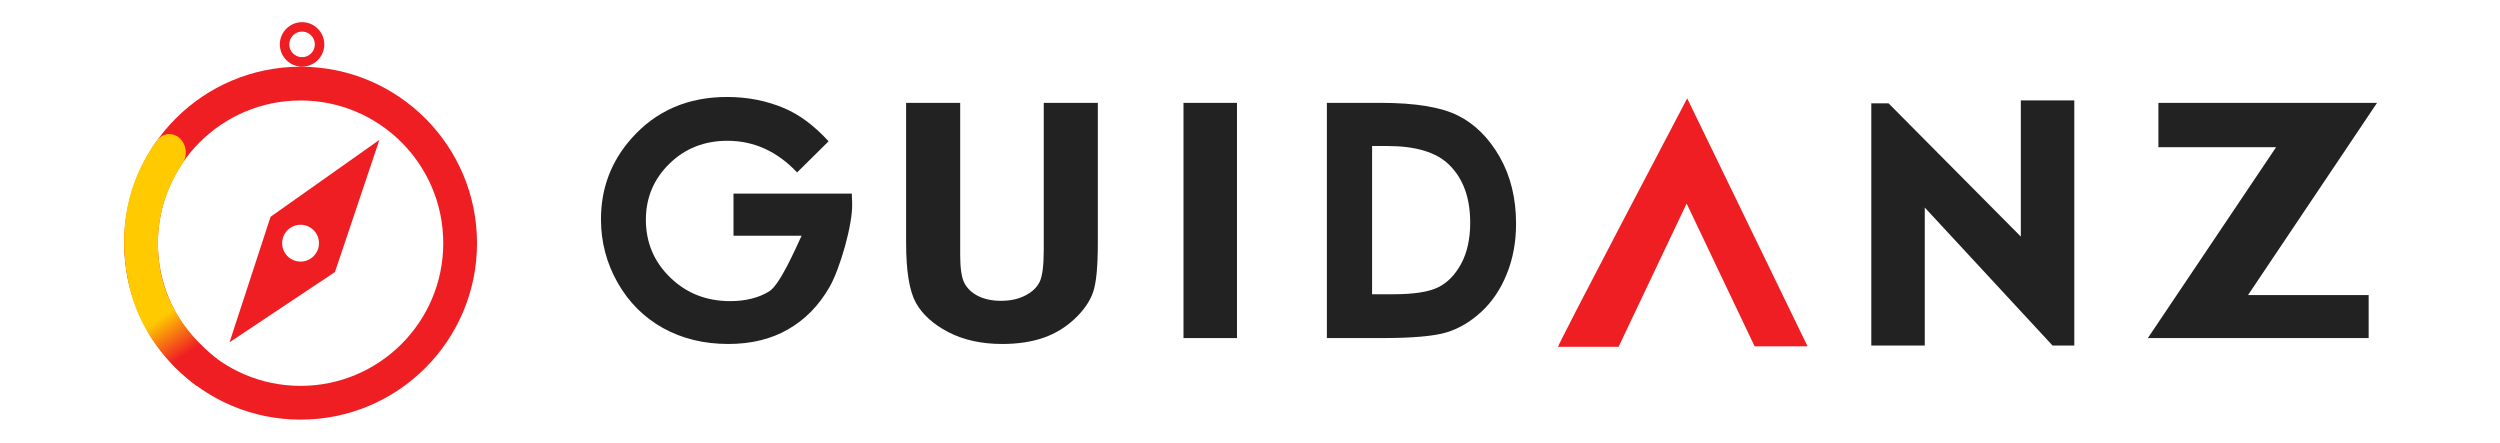 <svg xmlns="http://www.w3.org/2000/svg" width="564" height="100" viewBox="0 0 564 100">
  <defs>
    <linearGradient id="logo_colour-a" x1="48.739%" x2="54.043%" y1="71.042%" y2="91.209%">
      <stop offset="0%" stop-color="#FFCB00"/>
      <stop offset="100%" stop-color="#EF1E23"/>
    </linearGradient>
  </defs>
  <g fill="none" fill-rule="evenodd" transform="translate(28 5)">
    <g transform="translate(107.578 16.875)">
      <path fill="#222" d="M51.354 9.998L44.25 17.027C39.755 12.263 34.511 9.887 28.528 9.887 23.307 9.887 18.936 11.623 15.415 15.082 11.894 18.541 10.132 22.752 10.132 27.702 10.132 32.824 11.956 37.159 15.611 40.716 19.269 44.274 23.775 46.059 29.143 46.059 32.628 46.059 35.572 45.32 37.959 43.855 40.347 42.392 43.799 34.429 45.266 31.301L29.9 31.301 29.9 21.809 56.592 21.809 56.666 24.049C56.821 28.688 53.94 38.76 51.54 42.92 49.14 47.082 46.023 50.259 42.194 52.437 38.378 54.63 33.896 55.725 28.75 55.725 23.232 55.725 18.334 54.53 14.012 52.142 9.703 49.74 6.28 46.33 3.767 41.91 1.256 37.49-7.99587733e-15 32.713-7.99587733e-15 27.591-7.99587733e-15 20.574 2.315 14.467 6.957 9.272 12.472 3.09 19.638 2.3987632e-14 28.453 2.3987632e-14 33.072 2.3987632e-14 37.392.85 41.406 2.56 44.793 4.002 48.117 6.476 51.354 9.998L51.354 9.998zM68.84 1.33L81.04 1.33 81.04 35.669C81.04 38.624 81.351 40.717 81.973 41.947 82.596 43.167 83.618 44.151 85.056 44.891 86.493 45.617 88.228 45.987 90.243 45.987 92.392 45.987 94.246 45.58 95.788 44.755 97.344 43.943 98.411 42.908 99.003 41.64 99.597 40.372 99.893 37.971 99.893 34.413L99.893 1.33 112.092 1.33 112.092 32.961C112.092 38.303 111.736 42.009 111.01 44.078 110.283 46.147 108.904 48.141 106.859 50.062 104.813 51.983 102.473 53.41 99.805 54.333 97.135 55.258 94.038 55.725 90.511 55.725 85.871 55.725 81.84 54.839 78.416 53.078 74.992 51.305 72.532 49.089 71.049 46.441 69.582 43.782 68.84 39.288 68.84 32.961L68.84 1.33 68.84 1.33z"/>
      <polygon fill="#222" points="131.418 1.33 143.483 1.33 143.483 54.395 131.418 54.395"/>
      <path fill="#222" d="M163.766,1.33 L175.912,1.33 C183.739,1.33 189.544,2.291 193.352,4.199 C197.159,6.107 200.292,9.222 202.752,13.519 C205.211,17.829 206.447,22.852 206.447,28.602 C206.447,32.69 205.76,36.444 204.375,39.88 C203.001,43.303 201.104,46.147 198.67,48.412 C196.248,50.664 193.627,52.229 190.792,53.103 C187.972,53.964 183.065,54.395 176.087,54.395 L163.766,54.395 L163.766,1.33 Z M173.965,11.069 L173.965,44.509 L178.721,44.509 C183.402,44.509 186.797,43.98 188.907,42.92 C191.017,41.862 192.74,40.089 194.088,37.578 C195.424,35.078 196.098,32 196.098,28.342 C196.098,22.716 194.5,18.358 191.305,15.256 C188.433,12.46 183.802,11.069 177.435,11.069 L173.965,11.069 Z"/>
      <polygon fill="#222" points="351.358 1.33 400.681 1.33 371.575 44.693 398.791 44.693 398.791 54.395 348.976 54.395 377.911 11.328 351.358 11.328 351.358 1.33"/>
      <path fill="#EF1E23" d="M215.93,56.364 L229.575,56.364 L244.924,24.04 L260.266,56.253 L272.205,56.253 L245.053,0.309 C245.053,0.309 215.552,56.364 215.93,56.364 L215.93,56.364 Z"/>
      <polygon fill="#222" points="286.588 1.43 286.588 56.077 298.65 56.077 298.65 24.947 327.476 56.078 332.384 56.078 332.384 .777 320.321 .777 320.321 31.499 290.472 1.43 286.588 1.43"/>
    </g>
    <path fill="#EF1E23" d="M39.808 10.052C61.79 10.052 79.615 27.877 79.615 49.859 79.615 71.842 61.79 89.668 39.808 89.668 17.825 89.668-1.70974346e-14 71.842-1.70974346e-14 49.859-1.70974346e-14 27.877 17.825 10.052 39.808 10.052zM39.808 17.668C22.031 17.668 7.615 32.083 7.615 49.859 7.615 67.636 22.031 82.052 39.808 82.052 57.585 82.052 72 67.636 72 49.859 72 32.083 57.585 17.668 39.808 17.668zM40.145-7.37871303e-15C37.376-7.37871303e-15 35.13 2.247 35.13 5.015 35.13 7.785 37.376 10.031 40.145 10.031 42.915 10.031 45.161 7.785 45.161 5.015 45.161 2.247 42.914-7.37871303e-15 40.145-7.37871303e-15zM40.145 2.132C41.737 2.132 43.029 3.424 43.029 5.015 43.029 6.608 41.737 7.899 40.145 7.899 38.553 7.899 37.261 6.608 37.261 5.015 37.261 3.424 38.553 2.132 40.145 2.132z"/>
    <path fill="url(#logo_colour-a)" d="M16.369,82.058 L20.974,75.993 C13.005,69.622 8.607,62.015 7.78,53.173 C7.062,45.492 8.86,38.393 13.173,31.876 C14.345,30.105 14.114,27.756 12.62,26.248 C11.297,24.912 9.142,24.902 7.806,26.225 C7.678,26.353 7.56,26.49 7.453,26.636 C1.641,34.597 -0.771,43.669 0.217,53.852 C1.335,65.38 6.719,74.782 16.369,82.058 Z"/>
    <path fill="#EF1E23" d="M57.592,26.55 L47.565,56.372 L23.788,72.213 L33.038,43.906 L57.592,26.55 Z M39.808,45.706 C37.514,45.706 35.654,47.566 35.654,49.86 C35.654,52.154 37.514,54.014 39.808,54.014 C42.102,54.014 43.962,52.154 43.962,49.86 C43.962,47.566 42.102,45.706 39.808,45.706 Z"/>
  </g>
</svg>
